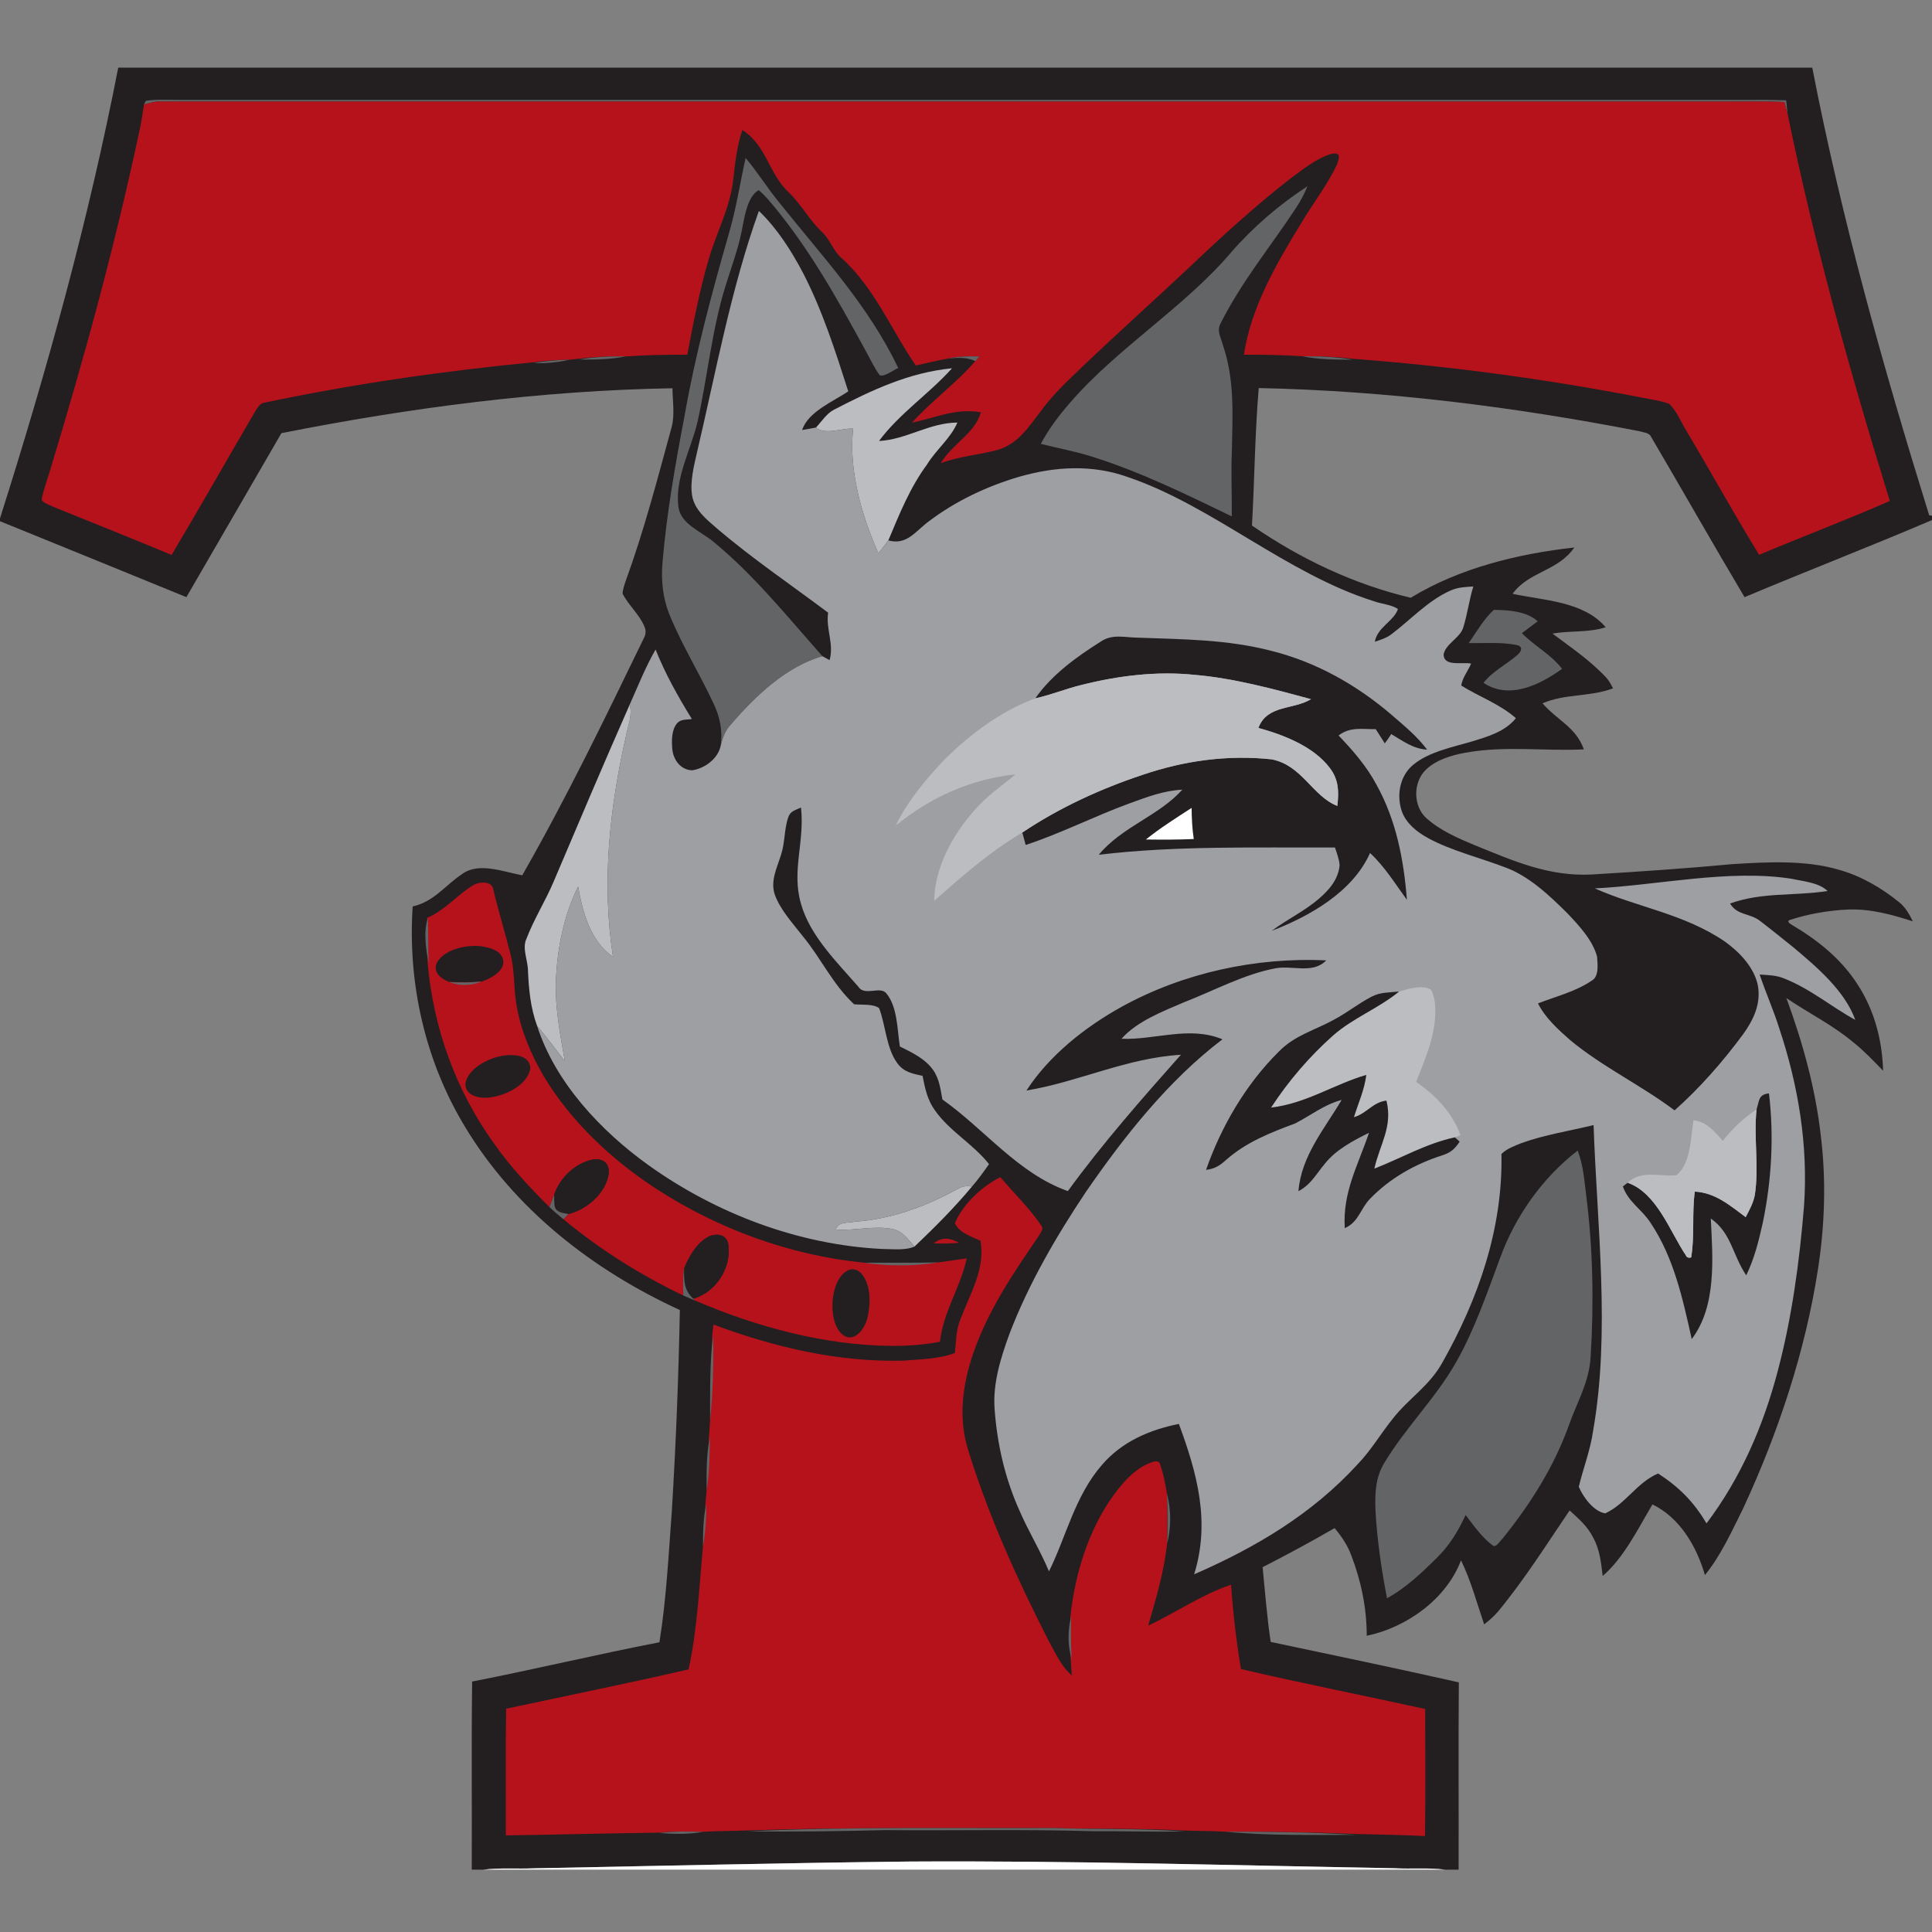 <?xml version="1.0" encoding="UTF-8"?>
<svg width="200px" height="200px" viewBox="0 0 200 200" version="1.1" xmlns="http://www.w3.org/2000/svg" xmlns:xlink="http://www.w3.org/1999/xlink">
    <rect x="0" y="0" width="200" height="200" fill="#808080" stroke="none"/>
    <!-- Generator: Sketch 51.3 (57544) - http://www.bohemiancoding.com/sketch -->
    <title>thomas-me</title>
    <desc>Created with Sketch.</desc>
    <defs></defs>
    <g id="thomas-me" stroke="none" stroke-width="1" fill="none" fill-rule="evenodd">
        <g id="thomas-me_BGL">
            <g id="thomas-me" transform="translate(0, 7)">
                <path d="M12.24,0 L187.604,0 C190.651,15.709 194.967,31.076 199.709,46.345 L200,46.385 L200,46.836 C193.578,49.585 187.04,52.105 180.596,54.818 C177.316,49.309 174.149,43.716 170.898,38.185 C170.727,37.804 170.124,37.76 169.764,37.651 C156.793,35.12 143.527,33.444 130.305,33.171 C129.905,37.902 129.869,42.665 129.604,47.404 C134.582,50.836 140.145,53.487 146.04,54.88 C151.058,51.807 157.175,50.32 162.971,49.676 C161.276,52.145 158.287,52.131 156.582,54.469 C159.807,55.171 163.931,55.236 166.222,57.935 C164.393,58.513 162.578,58.262 160.713,58.589 C162.644,60.04 164.618,61.364 166.295,63.164 C166.589,63.495 166.778,63.869 166.985,64.255 C164.578,65.167 162.04,64.785 159.68,65.807 C161.215,67.582 163.131,68.255 163.96,70.575 C159.88,70.782 155.818,70.164 151.633,70.931 C150.233,71.196 148.64,71.662 147.6,72.691 C146.251,73.982 146.269,76.513 147.705,77.735 C149.08,78.971 150.964,79.789 152.658,80.491 C156.633,82.113 160.316,83.745 164.727,83.531 C169.6,83.236 174.469,82.913 179.327,82.455 C182.902,82.236 186.905,82.011 190.367,83.04 C192.629,83.665 194.731,84.895 196.553,86.36 C197.24,86.898 197.64,87.607 198.011,88.378 C195.8,87.662 193.625,87.065 191.273,87.156 C189.233,87.255 187.138,87.615 185.2,88.262 C185.065,88.385 185.142,88.535 185.44,88.709 C188.171,90.32 190.589,92.244 192.32,94.945 C194.044,97.604 194.847,100.691 194.938,103.84 C193.938,102.815 192.96,101.778 191.836,100.884 C189.673,99.076 187.255,97.905 184.927,96.32 C186.618,100.931 187.931,105.651 188.487,110.542 C189.051,115.116 188.909,119.811 188.2,124.364 C186.88,132.924 184.08,141.32 180.444,149.167 C179.284,151.487 178.138,154.04 176.495,156.051 C175.644,153.113 173.913,150.116 171.062,148.738 C169.571,151.236 168.135,154.225 165.909,156.145 C165.742,154.753 165.615,153.425 164.924,152.171 C164.342,151 163.429,150.225 162.487,149.36 C160.076,152.905 157.829,156.498 155.084,159.815 C154.658,160.324 154.16,160.749 153.64,161.156 C152.884,158.949 152.269,156.622 151.244,154.527 C149.72,158.545 145.6,161.48 141.484,162.335 C141.487,159.487 140.902,156.644 139.876,153.993 C139.487,152.942 138.876,152.044 138.156,151.189 C135.709,152.611 133.222,153.945 130.705,155.236 C130.964,157.818 131.156,160.404 131.542,162.971 C138.04,164.342 144.542,165.702 151.018,167.156 C150.967,173.618 151.015,180.084 150.996,186.545 L149.582,186.545 C147.833,186.327 146.127,186.498 144.364,186.4 C127.6,186.105 110.96,185.604 94.182,185.705 C81.196,185.847 68.255,186.16 55.276,186.407 C53.52,186.487 51.793,186.338 50.04,186.545 L48.836,186.545 C48.865,180.055 48.789,173.56 48.876,167.073 C55.356,165.807 61.782,164.262 68.265,163.007 C68.982,158.52 69.211,153.931 69.549,149.4 C69.971,142.48 70.247,135.545 70.378,128.615 C61.404,124.502 53.291,118.2 48.149,109.665 C44.004,102.836 42.193,94.793 42.72,86.836 C44.96,86.32 46.044,84.676 47.84,83.48 C49.549,82.211 52.142,83.258 54.062,83.611 C58.636,75.618 62.629,67.353 66.647,59.069 C66.855,58.68 66.887,58.316 66.749,57.971 C66.28,56.684 65.051,55.658 64.451,54.455 C64.469,54.015 64.633,53.564 64.771,53.145 C66.655,47.982 68.069,42.56 69.516,37.258 C69.873,35.993 69.633,34.516 69.611,33.193 C56.04,33.418 42.436,35.207 29.131,37.84 C25.862,43.502 22.571,49.156 19.295,54.815 C12.862,52.196 6.436,49.56 0,46.956 L0,46.658 C4.869,31.309 9.16,15.818 12.24,0 Z" id="Shape" fill="#231F20" fill-rule="nonzero"></path>
                <path d="M15.098,3.433 C16.345,3.251 17.651,3.356 18.909,3.342 C72.727,3.342 126.545,3.342 180.364,3.342 C181.876,3.331 183.393,3.327 184.905,3.385 C184.945,3.847 184.993,4.309 185.047,4.771 C184.938,4.367 184.829,3.964 184.713,3.564 C182.778,3.469 180.847,3.527 178.909,3.516 C124.727,3.513 70.542,3.52 16.36,3.513 C15.873,3.527 15.382,3.698 14.902,3.818 L15.098,3.433 Z" id="Shape" fill="#636466" fill-rule="nonzero"></path>
                <path d="M16.36,3.513 C70.542,3.52 124.727,3.513 178.909,3.516 C180.847,3.527 182.778,3.469 184.713,3.564 C184.829,3.964 184.938,4.367 185.047,4.771 C187.836,18.338 191.538,31.636 195.636,44.858 C191.171,46.818 186.6,48.538 182.105,50.433 C179.538,46.262 177.171,41.96 174.665,37.749 C174.058,36.811 173.607,35.545 172.778,34.8 C171.858,34.458 170.84,34.342 169.876,34.142 C160.011,32.229 150.055,30.895 140.033,30.138 C138.305,29.92 136.585,29.876 134.847,29.884 C132.829,29.738 130.804,29.713 128.778,29.72 C129.451,24.924 132.175,20.211 134.68,16.135 C135.891,14.087 137.4,12.164 138.415,10.011 C138.647,9.309 138.873,8.738 137.807,8.931 C136.284,9.396 134.902,10.509 133.629,11.444 C129.978,14.287 126.524,17.436 123.171,20.622 C119.484,24.087 115.705,27.465 112.044,30.96 C110.491,32.458 108.938,33.891 107.673,35.658 C106.407,37.302 105.338,38.989 103.215,39.589 C101.276,40.102 99.284,40.233 97.385,40.949 C98.596,38.927 100.931,37.862 101.538,35.68 C98.931,35.229 96.887,36.244 94.411,36.753 C96.447,34.484 98.975,32.695 100.971,30.371 C101.109,30.215 101.251,30.058 101.393,29.902 C100.295,29.858 99.211,29.887 98.131,30.113 C97.018,30.324 95.913,30.589 94.804,30.836 C92.404,27.396 90.545,22.807 87.16,19.753 C86.244,18.993 85.978,17.855 85.124,17.044 C83.782,15.796 82.96,14.167 81.64,12.905 C79.535,10.92 79.382,8.091 76.847,6.455 C76.28,8.145 76.098,9.884 75.898,11.644 C75.564,14.556 74.182,17.007 73.331,19.942 C72.407,23.145 71.771,26.44 71.149,29.716 C69.029,29.716 66.909,29.742 64.793,29.895 C63.175,29.884 61.567,29.916 59.96,30.131 C59.625,30.164 59.295,30.2 58.96,30.236 C57.705,30.255 56.476,30.327 55.233,30.502 C45.836,31.407 36.556,32.749 27.316,34.695 C26.884,34.764 26.68,35.211 26.447,35.531 C23.545,40.498 20.705,45.505 17.764,50.447 C13.684,48.756 9.589,47.102 5.491,45.455 C5.109,45.258 4.527,45.113 4.305,44.727 C4.491,43.745 4.855,42.782 5.145,41.822 C8.727,30.044 11.964,18.225 14.513,6.175 C14.676,5.396 14.782,4.607 14.902,3.818 C15.382,3.698 15.873,3.527 16.36,3.513 Z" id="Shape" fill="#B6121B" fill-rule="nonzero"></path>
                <path d="M77.185,9.356 C78.476,10.876 79.509,12.593 80.796,14.124 C85.233,19.68 89.869,24.593 92.989,31.095 C92.473,31.302 91.593,32.029 91.076,31.847 C90.487,31.073 90.08,30.145 89.607,29.298 C86.607,23.804 83.593,18.382 79.491,13.615 C79.196,13.284 78.884,12.967 78.538,12.687 C77.436,13.302 77.127,15.182 76.895,16.305 C76.531,18.524 75.724,20.571 75.073,22.709 C73.691,27.167 73.222,32.102 72.215,36.636 C71.567,39.476 69.833,42.48 70.229,45.455 C70.436,47.247 72.593,48.022 73.833,49.065 C78.025,52.498 81.549,56.887 85.138,60.931 C81.385,61.989 78.127,65.113 75.651,68.011 C75.044,68.647 74.815,69.378 74.604,70.207 C74.825,68.644 74.527,67.204 73.851,65.793 C72.411,62.702 70.564,59.745 69.276,56.556 C68.611,54.873 68.425,53.069 68.578,51.273 C69.004,46.175 69.913,41.025 70.873,36.004 C71.989,29.647 73.662,23.436 75.436,17.24 C76.204,14.647 76.6,11.989 77.185,9.356 Z" id="Shape" fill="#636466" fill-rule="nonzero"></path>
                <path d="M135.342,12.284 C135.022,13.08 134.636,13.818 134.156,14.535 C131.549,18.505 128.585,22.069 126.396,26.396 C125.913,27.236 126.367,27.869 126.585,28.698 C127.822,32.295 127.596,35.891 127.524,39.636 C127.425,41.909 127.535,44.178 127.513,46.455 C122.942,44.244 118.273,41.956 113.433,40.396 C111.567,39.771 109.647,39.433 107.745,38.949 C108.56,37.415 109.6,36.04 110.735,34.731 C115.607,29.058 122.615,24.822 127.465,19.102 C129.749,16.476 132.436,14.182 135.342,12.284 Z" id="Shape" fill="#636466" fill-rule="nonzero"></path>
                <path d="M78.56,14.836 C80.44,16.633 81.92,18.953 83.124,21.244 C85.124,25.105 86.495,29.385 87.811,33.513 C86.258,34.567 83.655,35.615 83.036,37.516 C83.516,37.433 83.996,37.356 84.473,37.255 C85.389,38.069 87.193,37.295 88.316,37.375 C87.844,41.713 89.189,46.331 90.924,50.273 C91.273,49.833 91.625,49.396 91.96,48.945 C93.876,49.462 94.742,48.022 96.095,47.011 C98.887,44.884 102.164,43.331 105.527,42.349 C109.24,41.28 113.116,41.065 116.796,42.4 C125.484,45.349 133.211,52.407 142.189,55.225 C142.971,55.52 144.04,55.585 144.716,56.044 C144.298,57.313 142.6,57.898 142.32,59.436 C142.945,59.225 143.553,59.04 144.076,58.629 C146.018,57.164 147.84,55.16 150.131,54.145 C150.898,53.789 151.687,53.764 152.516,53.713 C152.08,55.127 151.905,56.611 151.455,58.022 C151.091,59.065 149.662,59.651 149.447,60.727 C149.418,62.062 151.436,61.498 152.291,61.695 C151.985,62.425 151.367,63.182 151.269,63.971 C153.153,65.142 155.218,65.855 156.927,67.345 C155.804,68.745 154.004,69.258 152.36,69.76 C150.396,70.342 147.935,70.818 146.331,72.142 C144.887,73.298 144.535,75.364 145.138,77.051 C145.625,78.302 146.716,79.149 147.862,79.775 C150.287,81.087 153.247,81.8 155.815,82.789 C158.28,83.684 160.429,85.727 162.265,87.553 C163.451,88.807 164.895,90.345 165.331,92.047 C165.375,92.825 165.567,94.109 164.735,94.542 C163.113,95.647 161.033,96.16 159.211,96.873 C159.967,98.375 161.316,99.596 162.571,100.695 C165.913,103.458 169.862,105.327 173.353,107.945 C176.004,105.585 178.335,102.916 180.444,100.069 C181.513,98.582 182.295,96.956 181.985,95.076 C181.633,93.182 180.098,91.582 178.589,90.491 C174.36,87.589 169.462,86.92 165.098,84.967 C171.658,84.64 178.949,82.96 185.447,83.967 C186.647,84.233 188.284,84.349 189.193,85.24 C185.556,85.778 182.451,85.335 179.095,86.531 C179.865,87.8 181.138,87.502 182.2,88.335 C183.364,89.225 184.505,90.153 185.647,91.065 C188.051,93.087 190.975,95.553 192.058,98.578 C189.571,97.222 187.415,95.353 184.647,94.273 C183.833,93.945 183.018,93.942 182.16,93.884 C182.785,95.756 183.593,97.556 184.185,99.444 C186.164,105.375 187.189,111.564 186.753,117.825 C186.287,123.56 185.502,129.4 184.022,134.964 C182.535,140.625 180.196,146.015 176.655,150.702 C175.338,148.465 173.822,146.945 171.647,145.535 C169.429,146.484 168.302,148.684 166.175,149.662 C164.967,149.465 163.891,147.985 163.436,146.913 C163.895,144.978 164.633,143.135 164.913,141.145 C166.724,130.873 165.316,119.815 164.967,109.465 C162.495,110.076 159.898,110.465 157.505,111.331 C156.804,111.615 155.971,111.913 155.429,112.458 C155.582,120.153 153.062,127.415 149.316,134.044 C147.989,136.455 145.873,137.72 144.204,139.829 C142.949,141.385 141.96,143.102 140.564,144.556 C135.833,149.735 129.993,153.193 123.618,155.971 C125.305,150.542 123.935,145.531 122.036,140.404 C118.985,141.015 116.16,142.236 114.087,144.629 C111.255,147.884 110.364,152.109 108.589,155.665 C107.691,153.509 106.462,151.527 105.538,149.382 C104.047,146.076 103.233,142.527 102.964,138.916 C102.753,136.218 103.596,133.549 104.513,131.044 C106.491,125.88 109.345,120.978 112.411,116.389 C116.36,110.658 120.975,104.815 126.549,100.589 C123.113,99.167 119.596,100.669 116.095,100.535 C117.709,98.713 120.375,97.698 122.575,96.753 C125.64,95.564 128.818,93.836 132.047,93.236 C133.829,92.913 135.898,93.855 137.298,92.415 C130.004,92.08 122.538,93.691 116.124,97.215 C112.338,99.316 108.636,102.229 106.258,105.891 C111.72,104.978 116.611,102.524 122.247,102.189 C118.193,106.753 114.138,111.367 110.542,116.302 C105.367,114.458 101.975,109.942 97.556,106.815 C97.364,105.771 97.233,104.658 96.6,103.771 C95.767,102.585 94.411,101.956 93.153,101.331 C92.88,99.607 92.92,97.276 91.782,95.865 C91.145,95 89.52,96.182 88.855,95.145 C86.636,92.589 83.847,89.88 82.913,86.545 C81.924,83.12 83.313,80.204 82.92,76.593 C82.364,76.865 81.818,76.942 81.6,77.604 C81.167,78.851 81.273,80.244 80.844,81.513 C80.429,82.858 79.716,84.215 80.218,85.644 C80.804,87.229 82.113,88.636 83.142,89.96 C85.055,92.298 86.178,94.862 88.418,96.964 C89.185,97.044 90.385,96.891 91.007,97.364 C91.684,99.12 91.735,101.531 92.916,103.095 C93.575,103.993 94.487,104.145 95.505,104.375 C95.749,105.655 96.007,106.869 96.785,107.945 C98.316,110.124 100.709,111.393 102.382,113.509 C101.825,114.309 101.255,115.098 100.615,115.836 C99.956,115.72 99.625,115.811 99.047,116.127 C95.796,117.905 92.244,119.211 88.52,119.465 C87.807,119.633 86.785,119.415 86.524,120.28 C88.469,120.425 90.516,119.844 92.404,120.229 C93.455,120.451 93.989,121.302 94.669,122.044 C93.658,122.48 92.353,122.291 91.273,122.291 C82.636,121.855 74.116,118.622 67.113,113.604 C62.211,110.087 57.469,105.047 55.604,99.204 C56.618,100.382 57.52,101.636 58.476,102.858 C57.982,100.065 57.465,97.411 57.538,94.542 C57.702,91.156 58.335,87.833 59.847,84.778 C60.313,87.429 61.109,90.433 63.455,92.047 C62.269,84.302 63.102,76.695 64.818,69.105 C65.051,68.007 65.462,67.062 65.193,65.924 C66.044,64.022 66.822,62.044 67.865,60.24 C68.873,62.764 70.196,65.124 71.622,67.429 C71.058,67.531 70.465,67.415 70.073,67.898 C69.505,68.589 69.52,69.709 69.596,70.553 C69.702,71.655 70.455,72.698 71.636,72.742 C72.942,72.567 74.324,71.545 74.604,70.207 C74.815,69.378 75.044,68.647 75.651,68.011 C78.127,65.113 81.385,61.989 85.138,60.931 L85.88,61.335 C86.356,59.622 85.476,58.16 85.727,56.422 C81.84,53.505 77.873,50.829 74.171,47.662 C73.127,46.764 71.935,45.804 71.658,44.371 C71.393,42.876 71.855,41.156 72.185,39.695 C74.124,31.429 75.687,22.829 78.56,14.836 Z" id="Shape" fill="#9E9FA3" fill-rule="nonzero"></path>
                <path d="M64.793,29.895 C63.182,30.215 61.582,30.23 59.96,30.22 C61.567,29.925 63.175,29.88 64.793,29.895 Z" id="Shape" fill="#636466" fill-rule="nonzero"></path>
                <path d="M101.393,29.902 C101.251,30.063 101.109,30.224 100.971,30.385 C100.04,29.947 99.12,30.033 98.131,30.119 C99.211,29.887 100.295,29.857 101.393,29.902 Z" id="Shape" fill="#636466" fill-rule="nonzero"></path>
                <path d="M134.847,29.884 C136.585,29.874 138.305,29.934 140.033,30.234 C138.295,30.229 136.575,30.234 134.847,29.884 Z" id="Shape" fill="#636466" fill-rule="nonzero"></path>
                <path d="M58.96,30.236 C57.72,30.536 56.491,30.616 55.233,30.601 C56.476,30.361 57.705,30.261 58.96,30.236 Z" id="Shape" fill="#636466" fill-rule="nonzero"></path>
                <path d="M98.553,31.124 C96.225,33.731 93.087,35.818 90.996,38.651 C93.855,38.498 96.189,36.764 99.109,36.742 C98.415,38.382 96.902,39.545 95.971,41.076 C94.185,43.498 93.116,46.2 91.96,48.945 C91.625,49.396 91.273,49.833 90.924,50.273 C89.189,46.331 87.844,41.713 88.316,37.375 C87.193,37.295 85.389,38.069 84.473,37.255 C85.051,36.64 85.567,35.807 86.32,35.418 C90.251,33.385 94.076,31.567 98.553,31.124 Z" id="Shape" fill="#BCBDC0" fill-rule="nonzero"></path>
                <path d="M154.636,56.135 C156.102,56.145 158.055,56.269 159.182,57.316 C158.636,57.724 158.087,58.127 157.545,58.542 C158.862,59.898 160.535,60.72 161.705,62.236 C159.411,63.891 156.247,65.469 153.567,63.687 C154.564,62.436 155.96,61.793 157.127,60.76 C157.527,60.382 157.673,59.927 157.004,59.771 C155.4,59.451 153.676,59.6 152.044,59.571 C152.844,58.411 153.596,57.091 154.636,56.135 Z" id="Shape" fill="#636466" fill-rule="nonzero"></path>
                <path d="M117.807,59.011 C122.527,59.189 127.007,59.182 131.633,60.382 C136.236,61.535 140.385,63.873 143.985,66.938 C145.338,68.116 146.651,69.167 147.738,70.604 C146.262,70.513 145.24,69.705 144.022,68.993 C143.815,69.32 143.593,69.64 143.353,69.953 C143.04,69.462 142.731,68.975 142.418,68.484 C140.993,68.495 139.789,68.215 138.567,69.135 C140.065,70.702 141.465,72.313 142.495,74.236 C144.545,77.935 145.313,81.978 145.644,86.153 C144.418,84.473 143.36,82.731 141.825,81.302 C140.051,85.313 135.575,87.851 131.655,89.356 C133.251,88.153 135.033,87.338 136.556,86.015 C137.607,85.113 138.567,83.993 138.676,82.549 C138.629,81.931 138.385,81.32 138.196,80.731 C129.985,80.771 121.785,80.524 113.745,81.484 C116.145,78.578 119.956,77.469 122.393,74.745 C120.44,74.847 118.713,75.516 116.902,76.175 C113.28,77.495 109.833,79.273 106.178,80.469 C106.069,80.04 105.953,79.611 105.829,79.185 C109.64,76.629 113.898,74.669 118.247,73.222 C122.567,71.745 127.095,71.116 131.644,71.607 C134.804,72.225 135.851,75.415 138.436,76.429 C138.615,74.993 138.585,73.709 137.673,72.516 C136,70.28 132.88,69.069 130.269,68.356 C131.175,65.935 133.88,66.502 135.716,65.378 C131.804,64.316 127.676,63.196 123.636,62.858 C119.738,62.455 115.716,62.953 111.931,63.913 C110.32,64.302 108.796,64.942 107.175,65.291 C108.873,62.851 111.469,60.975 113.96,59.411 C115.164,58.596 116.44,59 117.807,59.011 Z" id="Shape" fill="#231F20" fill-rule="nonzero"></path>
                <path d="M123.636,62.858 C127.676,63.196 131.804,64.316 135.716,65.378 C133.88,66.502 131.175,65.935 130.269,68.356 C132.88,69.069 136,70.28 137.673,72.516 C138.585,73.709 138.615,74.993 138.436,76.429 C135.851,75.415 134.804,72.225 131.644,71.607 C127.095,71.116 122.567,71.745 118.247,73.222 C113.898,74.669 109.64,76.629 105.829,79.185 C102.476,81.16 99.611,83.691 96.709,86.251 C96.745,82.825 98.633,79.382 100.876,76.88 C102.124,75.415 103.665,74.396 105.116,73.164 C100.52,73.636 96.287,75.549 92.727,78.465 C93.956,75.916 95.855,73.655 97.789,71.611 C100.444,68.989 103.658,66.585 107.175,65.291 C108.796,64.942 110.32,64.302 111.931,63.913 C115.716,62.953 119.738,62.455 123.636,62.858 Z" id="Shape" fill="#BCBDC0" fill-rule="nonzero"></path>
                <path d="M65.193,65.924 C65.462,67.062 65.051,68.007 64.818,69.105 C63.102,76.695 62.269,84.302 63.455,92.047 C61.109,90.433 60.313,87.429 59.847,84.778 C58.335,87.833 57.702,91.156 57.538,94.542 C57.465,97.411 57.982,100.065 58.476,102.858 C57.52,101.636 56.618,100.382 55.604,99.204 C54.92,97.342 54.738,95.422 54.655,93.455 C54.64,92.418 54.029,91.135 54.498,90.178 C55.258,88.178 56.458,86.276 57.302,84.291 C59.905,78.156 62.505,72.022 65.193,65.924 Z" id="Shape" fill="#BCBDC0" fill-rule="nonzero"></path>
                <path d="M123.356,76.633 C123.364,77.713 123.418,78.789 123.578,79.855 C121.927,79.931 120.276,79.924 118.622,79.905 C120.12,78.695 121.745,77.68 123.356,76.633 Z" id="Shape" fill="#FFFFFF" fill-rule="nonzero"></path>
                <path d="M51.08,85.135 C51.607,87.382 52.302,89.578 52.855,91.818 C53.302,93.567 53.164,95.327 53.476,97.091 C53.935,99.713 54.953,102.142 56.298,104.429 C59.124,109.138 63.36,113.084 67.938,116.069 C74.353,120.233 81.785,122.949 89.407,123.709 C91.913,123.971 94.633,123.982 97.138,123.684 C98.12,123.56 99.095,123.396 100.076,123.262 C99.436,126.273 97.647,128.771 97.302,131.898 C95.673,132.211 94.022,132.331 92.364,132.327 C85.375,132.276 78.382,130.382 71.985,127.647 L71.764,127.444 C74.142,126.76 75.742,124.225 75.396,121.804 C75.211,120.778 74.204,120.636 73.382,120.996 C72.138,121.636 71.309,123.073 70.815,124.331 C70.647,125.218 70.735,126.2 70.731,127.109 C66.273,124.967 62.138,122.378 58.331,119.218 C58.502,119.04 58.669,118.858 58.84,118.68 C60.745,118.215 62.684,116.545 63.007,114.553 C63.142,113.498 62.48,112.898 61.451,113.022 C59.578,113.353 57.956,114.913 57.36,116.695 C57.2,117.116 57.04,117.535 56.88,117.956 C54.811,115.898 52.84,113.789 51.156,111.396 C47.215,105.927 44.884,99.505 44.28,92.793 C44.233,91.2 44.262,89.607 44.222,88.015 C46.091,87.211 47.305,85.658 48.993,84.629 C49.615,84.258 50.982,84.164 51.08,85.135 Z" id="Shape" fill="#B6121B" fill-rule="nonzero"></path>
                <path d="M44.293,88.015 C44.348,89.607 44.308,91.2 44.373,92.793 C44.103,91.258 43.808,89.535 44.293,88.015 Z" id="Shape" fill="#636466" fill-rule="nonzero"></path>
                <path d="M49.76,90.949 C50.615,91.069 51.876,91.36 52.084,92.353 C52.313,93.516 50.767,94.316 49.862,94.615 C48.738,94.691 47.611,94.702 46.484,94.651 C45.6,94.291 44.705,93.593 45.284,92.545 C46.182,91.211 48.265,90.804 49.76,90.949 Z" id="Shape" fill="#231F20" fill-rule="nonzero"></path>
                <path d="M46.484,94.665 C47.611,94.735 48.738,94.72 49.862,94.615 C48.709,95.06 47.644,95.085 46.484,94.665 Z" id="Shape" fill="#636466" fill-rule="nonzero"></path>
                <path d="M148.16,95.473 C148.367,95.909 148.491,96.393 148.549,96.869 C148.811,99.716 147.622,102.407 146.604,104.993 C148.622,106.415 150.327,108.138 151.182,110.502 C150.993,110.582 150.8,110.662 150.611,110.738 C147.625,111.382 145.076,112.884 142.269,113.982 C142.833,111.455 144.2,109.636 143.52,106.935 C142.12,107.095 141.48,108.273 140.156,108.655 C140.611,107.185 141.247,105.818 141.436,104.276 C138.062,105.265 135.207,107.236 131.578,107.658 C133.375,104.905 135.549,102.367 138.007,100.185 C140.095,98.356 142.716,97.382 144.836,95.64 C145.807,95.378 147.251,94.887 148.16,95.473 Z" id="Shape" fill="#BCBDC0" fill-rule="nonzero"></path>
                <path d="M144.836,95.64 C142.716,97.382 140.095,98.356 138.007,100.185 C135.549,102.367 133.375,104.905 131.578,107.658 C135.207,107.236 138.062,105.265 141.436,104.276 C141.247,105.818 140.611,107.185 140.156,108.655 C141.48,108.273 142.12,107.095 143.52,106.935 C144.2,109.636 142.833,111.455 142.269,113.982 C145.076,112.884 147.625,111.382 150.611,110.738 L151.105,111.182 C150.585,111.956 150.178,112.324 149.28,112.607 C146.469,113.513 143.884,114.967 141.825,117.098 C140.804,118.153 140.662,119.498 139.211,120.138 C138.971,116.422 140.582,113.633 141.72,110.265 C140.098,111.065 138.269,112.033 137.138,113.48 C136.247,114.535 135.695,115.647 134.415,116.309 C134.702,112.676 137.102,109.873 138.887,106.865 C137.076,107.342 135.702,108.465 134.076,109.298 C131.509,110.251 128.996,111.236 126.905,113.091 C126.258,113.676 125.753,113.996 124.851,114.105 C126.425,109.593 128.982,105.222 132.396,101.847 C134.091,100.124 136.116,99.665 138.156,98.52 C139.484,97.815 140.658,96.855 141.993,96.171 C142.909,95.691 143.829,95.756 144.836,95.64 Z" id="Shape" fill="#231F20" fill-rule="nonzero"></path>
                <path d="M51.451,102.415 C52.578,102.113 54.873,101.949 54.898,103.636 C54.556,105.415 52.178,106.484 50.549,106.625 C49.556,106.724 48.029,106.382 48.196,105.08 C48.484,103.72 50.207,102.756 51.451,102.415 Z" id="Shape" fill="#231F20" fill-rule="nonzero"></path>
                <path d="M183.124,106.189 C183.655,110.636 183.393,115.2 182.484,119.578 C182.062,121.465 181.618,123.273 180.771,125.022 C179.327,122.887 179.258,120.669 177.102,119.138 C177.298,123.185 177.731,128.189 175.127,131.622 C174.211,127.495 173.28,123.211 170.902,119.644 C169.993,118.189 168.582,117.484 167.996,115.818 L168.495,115.436 C171.531,116.516 172.847,120.462 174.516,122.945 C174.6,123.167 174.782,123.244 175.069,123.171 C175.447,120.92 175.135,118.622 175.447,116.353 C177.585,116.473 179.076,117.789 180.713,118.996 C181.098,118.251 181.516,117.516 181.662,116.676 C182.105,113.811 181.527,110.662 181.84,107.836 C182.127,106.967 182.015,106.291 183.124,106.189 Z" id="Shape" fill="#231F20" fill-rule="nonzero"></path>
                <path d="M181.84,107.836 C181.527,110.662 182.105,113.811 181.662,116.676 C181.516,117.516 181.098,118.251 180.713,118.996 C179.076,117.789 177.585,116.473 175.447,116.353 C175.135,118.622 175.447,120.92 175.069,123.171 C174.782,123.244 174.6,123.167 174.516,122.945 C172.847,120.462 171.531,116.516 168.495,115.436 C169.927,114.076 171.782,114.836 173.531,114.658 C175.044,113.505 175.022,110.695 175.313,108.967 C176.749,109.149 177.436,110.116 178.349,111.098 C179.371,109.785 180.465,108.778 181.84,107.836 Z" id="Shape" fill="#BCBDC0" fill-rule="nonzero"></path>
                <path d="M163.32,112.109 C163.909,113.636 164,115.16 164.207,116.767 C164.905,122.287 165.007,127.905 164.662,133.455 C164.52,136.084 163.262,138.124 162.396,140.578 C160.847,144.895 158.407,148.713 155.549,152.273 C155.302,152.487 154.956,153.138 154.593,153.033 C153.451,152.215 152.571,150.938 151.72,149.833 C150.975,151.458 150.062,152.967 148.778,154.229 C147.222,155.775 145.52,157.404 143.582,158.447 C143.011,155.48 142.564,152.473 142.393,149.455 C142.324,147.669 142.353,145.971 143.324,144.404 C145.473,140.822 148.665,137.684 150.738,134.011 C152.629,130.695 153.942,126.844 155.273,123.273 C156.833,118.942 159.669,114.916 163.32,112.109 Z" id="Shape" fill="#636466" fill-rule="nonzero"></path>
                <path d="M61.451,113.022 C62.48,112.898 63.142,113.498 63.007,114.553 C62.684,116.545 60.745,118.215 58.84,118.68 C58.269,118.556 57.553,118.527 57.411,117.829 C57.371,117.455 57.356,117.076 57.36,116.695 C57.956,114.913 59.578,113.353 61.451,113.022 Z" id="Shape" fill="#231F20" fill-rule="nonzero"></path>
                <path d="M103.556,114.862 C104.956,116.516 106.564,118.058 107.782,119.855 C108.102,120.222 107.687,120.629 107.52,120.964 C104.847,124.865 102.324,128.578 100.749,133.091 C99.618,136.404 99.167,139.895 100.276,143.284 C102.367,150.004 105.316,156.502 108.509,162.767 C109.211,164.033 109.851,165.502 110.953,166.44 C110.924,165.887 110.887,165.335 110.844,164.785 C110.796,163.291 110.785,161.789 110.815,160.295 C111.291,155.887 112.698,151.302 115.342,147.691 C116.244,146.465 117.327,145.24 118.724,144.575 C119.124,144.425 119.985,143.945 120.105,144.64 C120.451,145.585 120.629,146.6 120.796,147.585 C120.862,149.32 120.862,151.065 120.822,152.8 C120.495,155.713 119.676,158.484 118.858,161.284 C121.716,159.949 124.436,158.044 127.44,157.055 C127.644,159.975 127.985,162.887 128.462,165.778 C134.793,167.262 141.185,168.513 147.535,169.916 C147.538,174.298 147.578,178.684 147.516,183.065 C145.145,182.953 142.775,182.905 140.404,182.855 C135.895,182.655 131.364,182.611 126.851,182.615 C125.429,182.531 124.007,182.549 122.585,182.491 C118.095,182.255 113.585,182.353 109.091,182.236 C98.538,182.269 87.945,182.127 77.4,182.484 C75.865,182.556 74.331,182.524 72.793,182.625 C71.273,182.585 69.76,182.571 68.24,182.713 C62.949,182.782 57.658,182.92 52.367,183 C52.382,178.625 52.324,174.251 52.396,169.884 C58.64,168.549 65.076,167.247 71.28,165.815 C72.189,161.705 72.375,157.313 72.771,153.12 C72.964,151.64 73.022,150.167 73.025,148.673 C73.069,148.218 73.109,147.767 73.149,147.313 C73.356,145.469 73.389,143.622 73.389,141.767 C73.433,141.189 73.476,140.615 73.509,140.036 C73.724,137.102 73.782,134.149 73.735,131.207 C73.771,130.844 73.811,130.48 73.855,130.12 C80.196,132.469 86.647,134.007 93.455,133.858 C95.218,133.713 97.196,133.695 98.851,133.058 C98.989,131.84 98.942,130.68 99.444,129.527 C100.433,126.869 102.011,124.396 101.502,121.444 C100.596,121.033 99.269,120.604 98.851,119.622 C99.702,117.625 101.633,115.822 103.556,114.862 Z" id="Shape" fill="#B6121B" fill-rule="nonzero"></path>
                <path d="M100.615,115.836 C98.775,118.044 96.753,120.065 94.669,122.044 C93.989,121.302 93.455,120.451 92.404,120.229 C90.516,119.844 88.469,120.425 86.524,120.28 C86.785,119.415 87.807,119.633 88.52,119.465 C92.244,119.211 95.796,117.905 99.047,116.127 C99.625,115.811 99.956,115.72 100.615,115.836 Z" id="Shape" fill="#BCBDC0" fill-rule="nonzero"></path>
                <path d="M57.36,116.695 C57.356,117.076 57.371,117.455 57.411,117.829 C57.553,118.527 58.269,118.556 58.84,118.68 C58.669,118.858 58.502,119.04 58.331,119.218 C57.833,118.815 57.345,118.4 56.88,117.956 C57.04,117.535 57.2,117.116 57.36,116.695 Z" id="Shape" fill="#636466" fill-rule="nonzero"></path>
                <path d="M75.396,121.804 C75.742,124.225 74.142,126.76 71.764,127.444 C70.785,126.516 70.804,125.6 70.815,124.331 C71.309,123.073 72.138,121.636 73.382,120.996 C74.204,120.636 75.211,120.778 75.396,121.804 Z" id="Shape" fill="#231F20" fill-rule="nonzero"></path>
                <path d="M99.302,121.648 C98.411,121.734 97.535,121.755 96.644,121.706 C97.593,120.999 98.316,121.171 99.302,121.648 Z" id="Shape" fill="#B6121B" fill-rule="nonzero"></path>
                <path d="M89.407,123.719 C91.982,123.699 94.56,123.739 97.138,123.684 C94.633,124.094 91.913,124.079 89.407,123.719 Z" id="Shape" fill="#636466" fill-rule="nonzero"></path>
                <path d="M70.815,124.331 C70.804,125.6 70.785,126.516 71.764,127.444 L71.985,127.647 C71.567,127.473 71.145,127.295 70.731,127.109 C70.735,126.2 70.647,125.218 70.815,124.331 Z" id="Shape" fill="#636466" fill-rule="nonzero"></path>
                <path d="M87.767,124.505 C88.291,124.258 88.916,124.462 89.244,124.927 C90.189,126.109 90.127,128.069 89.789,129.462 C89.564,130.367 88.727,131.731 87.622,131.396 C86.425,130.891 86.142,129.142 86.175,127.996 C86.2,126.804 86.618,125.095 87.767,124.505 Z" id="Shape" fill="#231F20" fill-rule="nonzero"></path>
                <path d="M73.819,131.207 C73.884,134.149 73.804,137.102 73.509,140.036 C73.519,137.102 73.454,134.131 73.819,131.207 Z" id="Shape" fill="#636466" fill-rule="nonzero"></path>
                <path d="M73.481,141.767 C73.481,143.622 73.436,145.469 73.151,147.313 C73.136,145.455 73.116,143.615 73.481,141.767 Z" id="Shape" fill="#636466" fill-rule="nonzero"></path>
                <path d="M120.796,147.585 C121.251,149.356 121.246,151.025 120.831,152.8 C120.886,151.065 120.886,149.32 120.796,147.585 Z" id="Shape" fill="#636466" fill-rule="nonzero"></path>
                <path d="M73.121,148.673 C73.116,150.167 73.036,151.64 72.771,153.12 C72.771,151.629 72.791,150.153 73.121,148.673 Z" id="Shape" fill="#636466" fill-rule="nonzero"></path>
                <path d="M110.889,160.295 C110.849,161.789 110.864,163.291 110.929,164.785 C110.524,163.182 110.514,161.902 110.889,160.295 Z" id="Shape" fill="#636466" fill-rule="nonzero"></path>
                <path d="M109.091,182.237 C113.585,182.397 118.095,182.262 122.585,182.587 C119.418,182.662 116.258,182.542 113.091,182.567 C105.942,182.347 98.785,182.517 91.636,182.452 C86.895,182.567 82.145,182.642 77.4,182.577 C87.945,182.087 98.538,182.282 109.091,182.237 Z" id="Shape" fill="#636466" fill-rule="nonzero"></path>
                <path d="M72.793,182.636 C71.276,182.906 69.767,182.861 68.24,182.756 C69.76,182.561 71.273,182.581 72.793,182.636 Z" id="Shape" fill="#636466" fill-rule="nonzero"></path>
                <path d="M126.851,182.615 C131.364,182.61 135.895,182.67 140.404,182.945 C135.895,182.94 131.345,183.05 126.851,182.615 Z" id="Shape" fill="#636466" fill-rule="nonzero"></path>
                <path d="M94.182,185.705 C110.96,185.604 127.6,186.105 144.364,186.4 C146.127,186.498 147.833,186.327 149.582,186.545 L50.04,186.545 C51.793,186.338 53.52,186.487 55.276,186.407 C68.255,186.16 81.196,185.847 94.182,185.705 Z" id="Shape" fill="#FFFFFF" fill-rule="nonzero"></path>
            </g>
        </g>
    </g>
</svg>